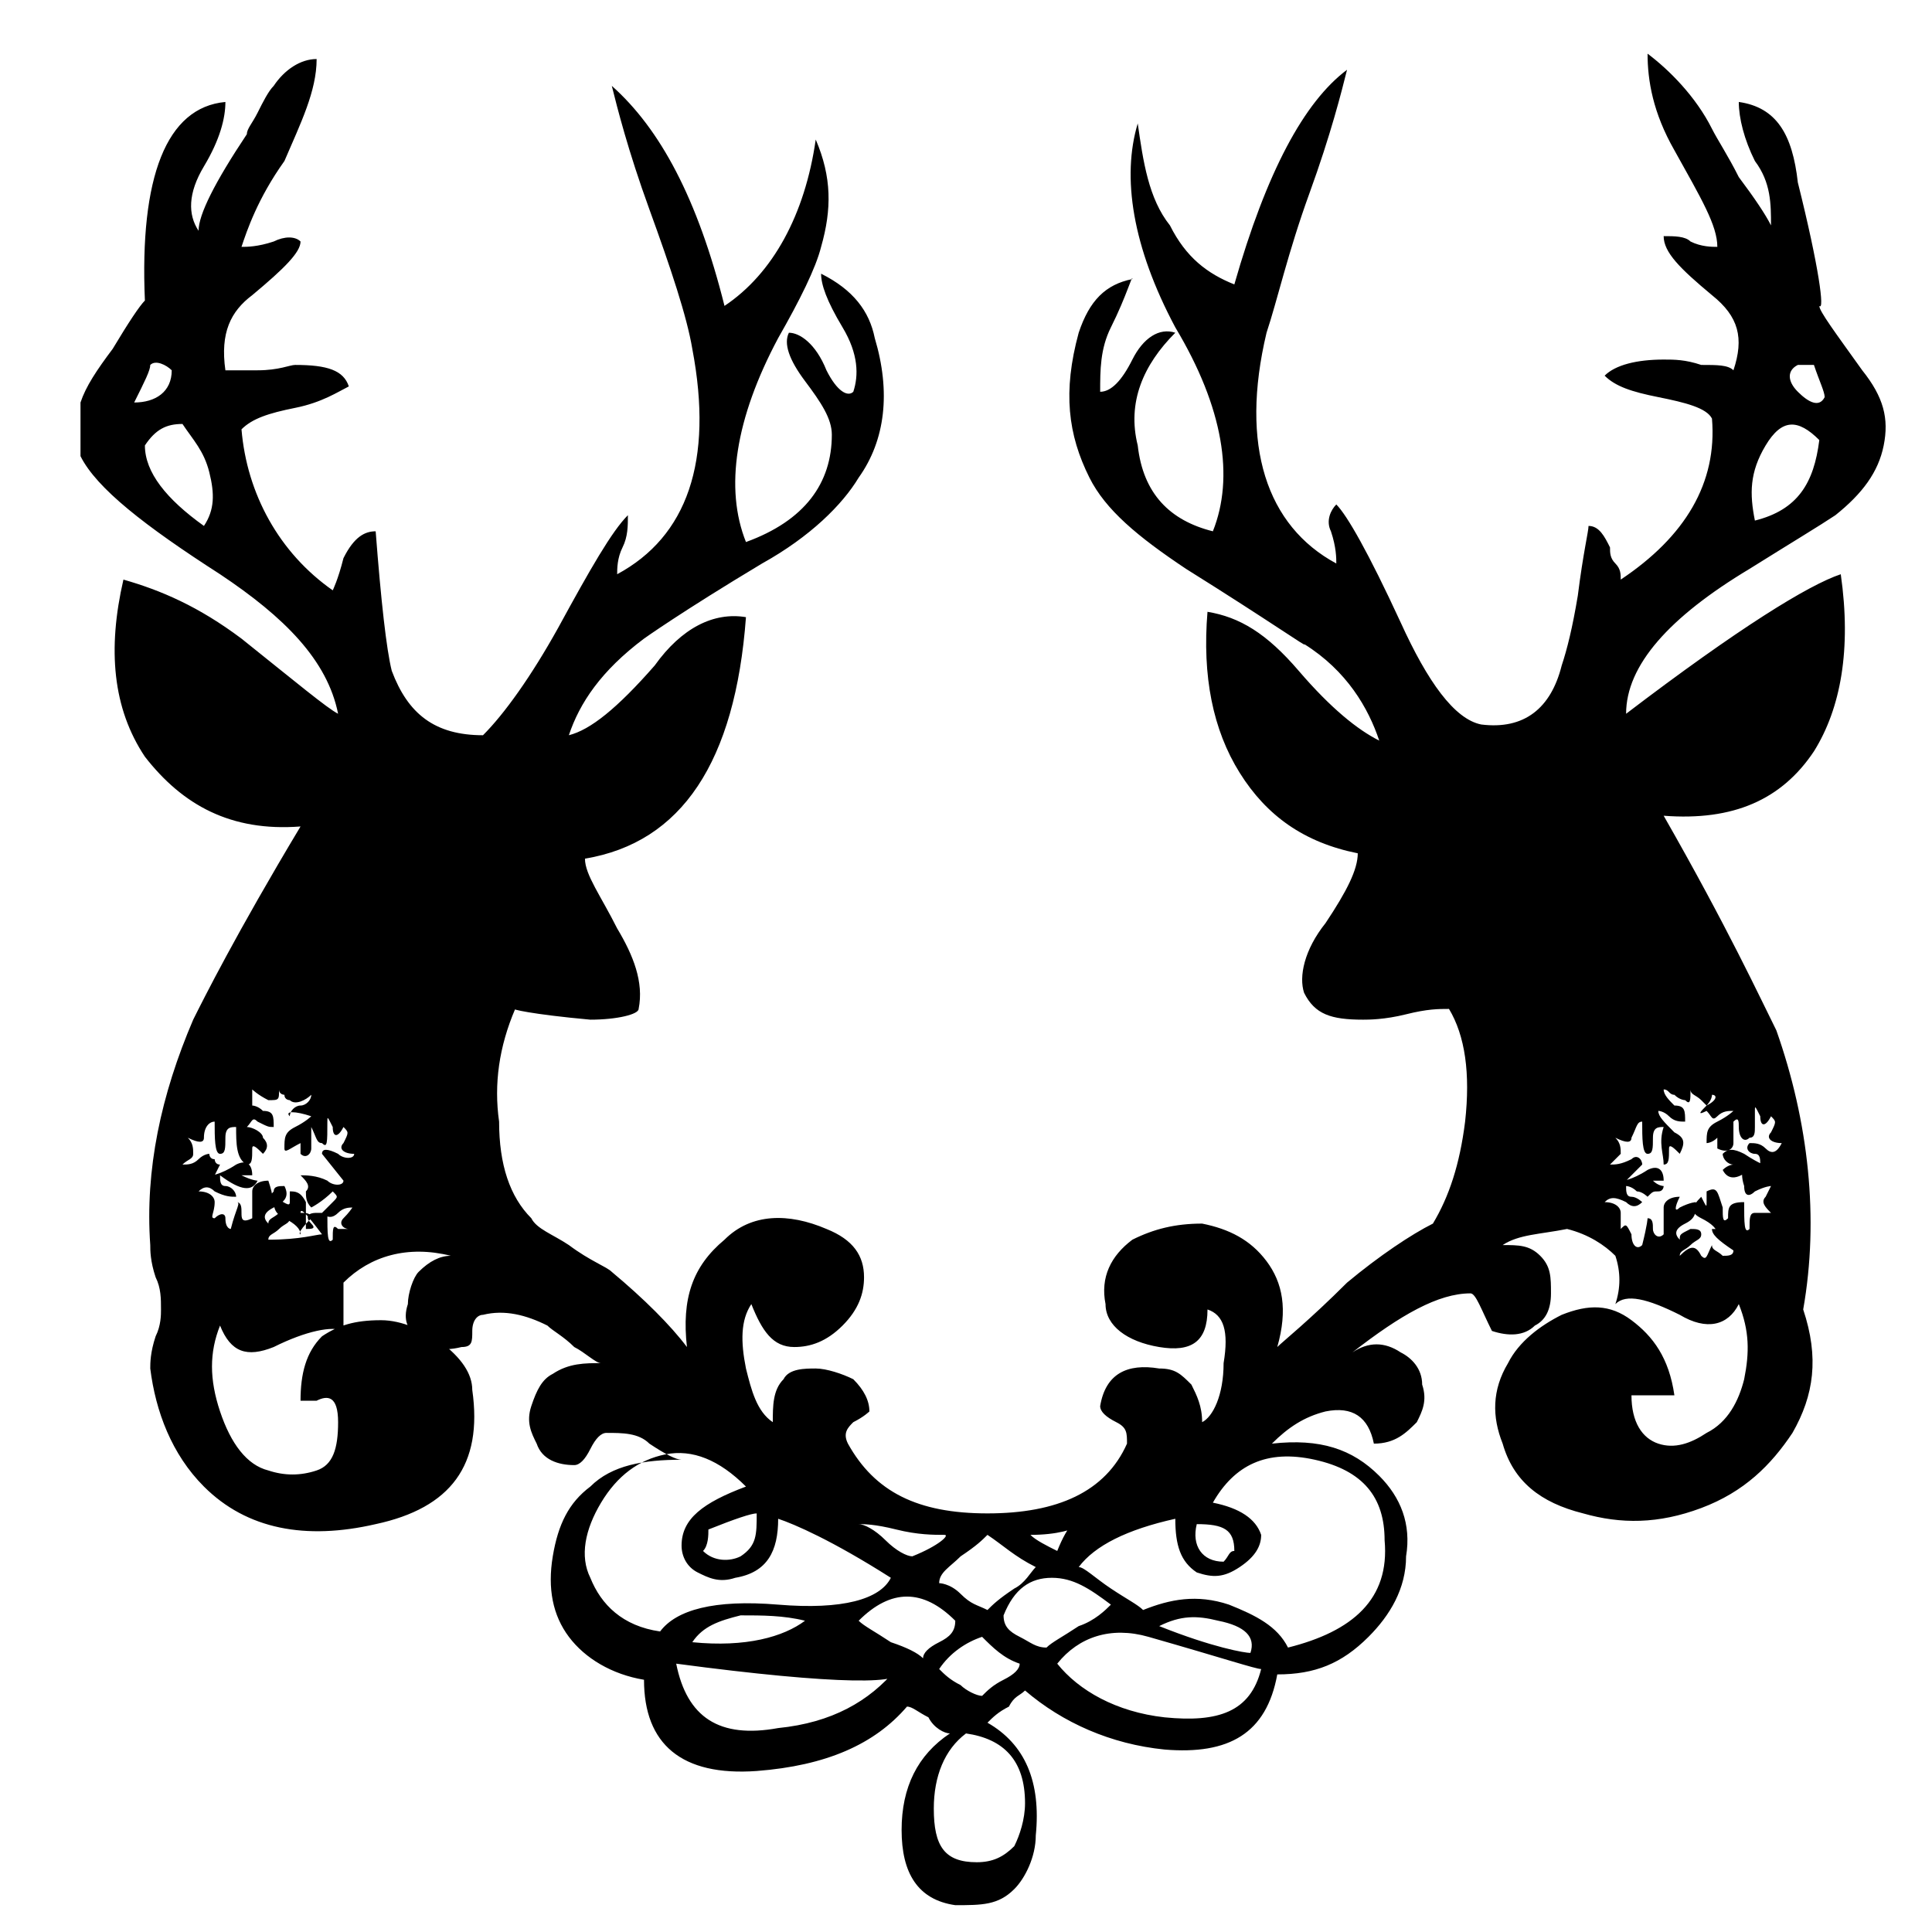<?xml version="1.0" encoding="utf-8"?>
<!-- Generator: Adobe Illustrator 21.1.0, SVG Export Plug-In . SVG Version: 6.00 Build 0)  -->
<svg version="1.1" id="Layer_1" xmlns="http://www.w3.org/2000/svg" xmlns:xlink="http://www.w3.org/1999/xlink" x="0px" y="0px"
	 viewBox="0 0 36 36" style="enable-background:new 0 0 36 36;" xml:space="preserve">
<g>
	<path d="M1.5,7.5c0.1-0.3,0.3-0.6,0.6-1C2.4,6,2.6,5.7,2.7,5.6C2.6,3.3,3.1,2,4.2,1.9c0,0.3-0.1,0.7-0.4,1.2C3.5,3.6,3.5,4,3.7,4.3
		c0-0.3,0.3-0.9,0.9-1.8c0-0.1,0.1-0.2,0.2-0.4C4.9,1.9,5,1.7,5.1,1.6c0.2-0.3,0.5-0.5,0.8-0.5c0,0.6-0.3,1.2-0.6,1.9
		C4.8,3.7,4.6,4.3,4.5,4.6c0.1,0,0.3,0,0.6-0.1c0.2-0.1,0.4-0.1,0.5,0C5.6,4.7,5.3,5,4.7,5.5C4.3,5.8,4.1,6.2,4.2,6.9
		c0.1,0,0.3,0,0.6,0c0.4,0,0.6-0.1,0.7-0.1c0.6,0,0.9,0.1,1,0.4c-0.2,0.1-0.5,0.3-1,0.4c-0.5,0.1-0.8,0.2-1,0.4
		c0.1,1.2,0.7,2.3,1.7,3c0,0,0.1-0.2,0.2-0.6C6.6,10,6.8,9.9,7,9.9c0.1,1.3,0.2,2.2,0.3,2.6c0.3,0.8,0.8,1.2,1.7,1.2
		c0.4-0.4,0.9-1.1,1.4-2c0.6-1.1,1-1.8,1.3-2.1c0,0.2,0,0.4-0.1,0.6c-0.1,0.2-0.1,0.4-0.1,0.5c1.3-0.7,1.8-2.1,1.4-4.2
		c-0.1-0.6-0.4-1.5-0.8-2.6c-0.4-1.1-0.6-1.9-0.7-2.3c0.9,0.8,1.6,2.1,2.1,4.1c0.9-0.6,1.5-1.7,1.7-3.1c0.3,0.7,0.3,1.3,0.1,2
		c-0.1,0.4-0.4,1-0.8,1.7c-0.8,1.5-1,2.8-0.6,3.8c1.1-0.4,1.6-1.1,1.6-2c0-0.3-0.2-0.6-0.5-1c-0.3-0.4-0.4-0.7-0.3-0.9
		c0.2,0,0.5,0.2,0.7,0.7c0.2,0.4,0.4,0.5,0.5,0.4c0.1-0.3,0.1-0.7-0.2-1.2c-0.3-0.5-0.4-0.8-0.4-1c0.6,0.3,0.9,0.7,1,1.2
		c0.3,1,0.2,1.9-0.3,2.6c-0.3,0.5-0.9,1.1-1.8,1.6c-1.5,0.9-2.2,1.4-2.2,1.4c-0.8,0.6-1.2,1.2-1.4,1.8c0.4-0.1,0.9-0.5,1.6-1.3
		c0.5-0.7,1.1-1,1.7-0.9c-0.2,2.7-1.2,4.2-3,4.5c0,0.3,0.3,0.7,0.6,1.3c0.3,0.5,0.5,1,0.4,1.5C11.9,18.9,11.5,19,11,19
		c-1.1-0.1-1.5-0.2-1.4-0.2c-0.3,0.7-0.4,1.4-0.3,2.1c0,0.8,0.2,1.4,0.6,1.8c0.1,0.2,0.4,0.3,0.7,0.5c0.4,0.3,0.7,0.4,0.8,0.5
		c0.6,0.5,1.1,1,1.4,1.4c-0.1-0.9,0.1-1.5,0.7-2c0.5-0.5,1.2-0.5,1.9-0.2c0.5,0.2,0.7,0.5,0.7,0.9c0,0.3-0.1,0.6-0.4,0.9
		s-0.6,0.4-0.9,0.4c-0.4,0-0.6-0.3-0.8-0.8c-0.2,0.3-0.2,0.7-0.1,1.2c0.1,0.4,0.2,0.8,0.5,1c0-0.3,0-0.6,0.2-0.8
		c0.1-0.2,0.4-0.2,0.6-0.2c0.2,0,0.5,0.1,0.7,0.2c0.2,0.2,0.3,0.4,0.3,0.6c0,0-0.1,0.1-0.3,0.2c-0.1,0.1-0.2,0.2-0.1,0.4
		c0.5,0.9,1.3,1.3,2.6,1.3s2.2-0.4,2.6-1.3c0-0.2,0-0.3-0.2-0.4c-0.2-0.1-0.3-0.2-0.3-0.3c0.1-0.6,0.5-0.8,1.1-0.7
		c0.3,0,0.4,0.1,0.6,0.3c0.1,0.2,0.2,0.4,0.2,0.7c0.2-0.1,0.4-0.5,0.4-1.1c0.1-0.6,0-0.9-0.3-1c0,0.6-0.3,0.8-0.9,0.7
		c-0.6-0.1-1-0.4-1-0.8c-0.1-0.5,0.1-0.9,0.5-1.2c0.4-0.2,0.8-0.3,1.3-0.3c0.5,0.1,0.9,0.3,1.2,0.7c0.3,0.4,0.4,0.9,0.2,1.6
		c0.1-0.1,0.6-0.5,1.3-1.2c0.6-0.5,1.2-0.9,1.6-1.1c0.3-0.5,0.5-1.1,0.6-1.9c0.1-0.9,0-1.6-0.3-2.1c-0.2,0-0.4,0-0.8,0.1
		C25.8,19,25.5,19,25.4,19c-0.6,0-0.9-0.1-1.1-0.5c-0.1-0.3,0-0.8,0.4-1.3c0.4-0.6,0.6-1,0.6-1.3c-1-0.2-1.7-0.7-2.2-1.5
		c-0.5-0.8-0.7-1.8-0.6-3c0.6,0.1,1.1,0.4,1.7,1.1c0.6,0.7,1.1,1.1,1.5,1.3c-0.2-0.6-0.6-1.3-1.4-1.8c0.1,0.1-0.6-0.4-2.2-1.4
		c-0.9-0.6-1.5-1.1-1.8-1.7c-0.4-0.8-0.5-1.6-0.2-2.7c0.2-0.6,0.5-0.9,1-1c0-0.1-0.1,0.3-0.4,0.9c-0.2,0.4-0.2,0.8-0.2,1.2
		c0.2,0,0.4-0.2,0.6-0.6c0.2-0.4,0.5-0.6,0.8-0.5c-0.6,0.6-0.9,1.3-0.7,2.1c0.1,0.9,0.6,1.4,1.4,1.6c0.4-1,0.2-2.3-0.7-3.8
		c-0.8-1.5-1-2.8-0.7-3.8c0.1,0.7,0.2,1.4,0.6,1.9c0.3,0.6,0.7,0.9,1.2,1.1c0.6-2.1,1.3-3.4,2.1-4c-0.1,0.4-0.3,1.2-0.7,2.3
		c-0.4,1.1-0.6,2-0.8,2.6c-0.5,2.1,0,3.6,1.3,4.3c0-0.1,0-0.3-0.1-0.6c-0.1-0.2,0-0.4,0.1-0.5c0.2,0.2,0.6,0.9,1.2,2.2
		c0.5,1.1,1,1.8,1.5,1.9c0.8,0.1,1.3-0.3,1.5-1.1c0.1-0.3,0.2-0.7,0.3-1.3c0.1-0.8,0.2-1.2,0.2-1.3c0.2,0,0.3,0.2,0.4,0.4
		c0,0.1,0,0.2,0.1,0.3s0.1,0.2,0.1,0.3c1.2-0.8,1.8-1.8,1.7-3c-0.1-0.2-0.5-0.3-1-0.4c-0.5-0.1-0.8-0.2-1-0.4
		c0.2-0.2,0.6-0.3,1.1-0.3c0.2,0,0.4,0,0.7,0.1c0.3,0,0.5,0,0.6,0.1c0.2-0.6,0.1-1-0.4-1.4C31.3,5,31,4.7,31,4.4
		c0.2,0,0.4,0,0.5,0.1c0.2,0.1,0.4,0.1,0.5,0.1c0-0.4-0.3-0.9-0.8-1.8c-0.4-0.7-0.5-1.3-0.5-1.8c0.4,0.3,0.9,0.8,1.2,1.4
		c0.1,0.2,0.3,0.5,0.5,0.9C32.7,3.7,32.9,4,33,4.2C33,3.8,33,3.4,32.7,3c-0.2-0.4-0.3-0.8-0.3-1.1c0.7,0.1,1,0.6,1.1,1.5
		C33.9,5,34,5.8,33.9,5.7c0,0.1,0.3,0.5,0.8,1.2c0.4,0.5,0.5,0.9,0.4,1.4c-0.1,0.5-0.4,0.9-0.9,1.3c-0.3,0.2-0.8,0.5-1.6,1
		c-1.5,0.9-2.3,1.8-2.3,2.7c2.1-1.6,3.4-2.4,4-2.6c0.2,1.4,0,2.5-0.5,3.3c-0.6,0.9-1.5,1.3-2.8,1.2c1.2,2.1,1.8,3.4,2.1,4
		c0.6,1.7,0.8,3.5,0.5,5.2c0.3,0.9,0.2,1.6-0.2,2.3c-0.4,0.6-0.9,1.1-1.7,1.4c-0.8,0.3-1.5,0.3-2.2,0.1c-0.8-0.2-1.3-0.6-1.5-1.3
		c-0.2-0.5-0.2-1,0.1-1.5c0.2-0.4,0.6-0.7,1-0.9c0.5-0.2,0.9-0.2,1.3,0.1c0.4,0.3,0.7,0.7,0.8,1.4h-0.8c0,0.5,0.2,0.8,0.5,0.9
		c0.3,0.1,0.6,0,0.9-0.2c0.4-0.2,0.6-0.6,0.7-1c0.1-0.5,0.1-0.9-0.1-1.4c-0.2,0.4-0.6,0.5-1.1,0.2c-0.6-0.3-1-0.4-1.2-0.2
		c0.1-0.3,0.1-0.6,0-0.9c-0.2-0.2-0.5-0.4-0.9-0.5C28.7,23,28.3,23,28,23.2c0.3,0,0.5,0,0.7,0.2c0.2,0.2,0.2,0.4,0.2,0.7
		c0,0.3-0.1,0.5-0.3,0.6c-0.2,0.2-0.5,0.2-0.8,0.1c-0.2-0.4-0.3-0.7-0.4-0.7c-0.6,0-1.3,0.4-2.2,1.1c0.3-0.2,0.6-0.2,0.9,0
		c0.2,0.1,0.4,0.3,0.4,0.6c0.1,0.3,0,0.5-0.1,0.7c-0.2,0.2-0.4,0.4-0.8,0.4c-0.1-0.5-0.4-0.7-0.9-0.6c-0.4,0.1-0.7,0.3-1,0.6
		c0.9-0.1,1.5,0.1,2,0.6c0.4,0.4,0.6,0.9,0.5,1.5c0,0.6-0.3,1.1-0.7,1.5c-0.5,0.5-1,0.7-1.7,0.7c-0.2,1.1-0.9,1.5-2.1,1.4
		c-1-0.1-1.9-0.5-2.6-1.1c-0.1,0.1-0.2,0.1-0.3,0.3c-0.2,0.1-0.3,0.2-0.4,0.3c0.7,0.4,1,1.1,0.9,2.1c0,0.4-0.2,0.8-0.4,1
		c-0.3,0.3-0.6,0.3-1.1,0.3c-0.7-0.1-1-0.6-1-1.4c0-0.8,0.3-1.4,0.9-1.8c-0.1,0-0.3-0.1-0.4-0.3c-0.2-0.1-0.3-0.2-0.4-0.2
		c-0.6,0.7-1.5,1.1-2.8,1.2c-1.4,0.1-2.1-0.5-2.1-1.7c-0.6-0.1-1.1-0.4-1.4-0.8c-0.3-0.4-0.4-0.9-0.3-1.5s0.3-1,0.7-1.3
		c0.4-0.4,1-0.5,1.7-0.5c-0.1,0-0.3-0.1-0.6-0.3c-0.2-0.2-0.5-0.2-0.8-0.2c-0.1,0-0.2,0.1-0.3,0.3c-0.1,0.2-0.2,0.3-0.3,0.3
		c-0.3,0-0.6-0.1-0.7-0.4c-0.1-0.2-0.2-0.4-0.1-0.7c0.1-0.3,0.2-0.5,0.4-0.6c0.3-0.2,0.6-0.2,0.9-0.2c-0.1,0-0.3-0.2-0.5-0.3
		c-0.2-0.2-0.4-0.3-0.5-0.4c-0.4-0.2-0.8-0.3-1.2-0.2c-0.1,0-0.2,0.1-0.2,0.3c0,0.2,0,0.3-0.2,0.3c-0.4,0.1-0.6,0-0.8-0.2
		c-0.2-0.1-0.3-0.3-0.2-0.6c0-0.2,0.1-0.5,0.2-0.6c0.2-0.2,0.4-0.3,0.6-0.3c-0.8-0.2-1.5,0-2,0.5c0,0.1,0,0.3,0,0.5
		c0,0.2,0,0.3,0,0.4c-0.2-0.1-0.7,0-1.3,0.3c-0.5,0.2-0.8,0.1-1-0.4c-0.2,0.5-0.2,1,0,1.6c0.2,0.6,0.5,1,0.9,1.1
		c0.3,0.1,0.6,0.1,0.9,0c0.3-0.1,0.4-0.4,0.4-0.9C6.3,26,6.1,26,5.9,26.1c-0.2,0-0.3,0-0.3,0c0-0.5,0.1-0.9,0.4-1.2
		c0.3-0.2,0.6-0.3,1.1-0.3c0.4,0,0.8,0.2,1.1,0.4c0.4,0.3,0.6,0.6,0.6,0.9C9,27.3,8.4,28.1,7,28.4c-1.3,0.3-2.4,0.1-3.2-0.7
		c-0.6-0.6-0.9-1.4-1-2.2c0-0.1,0-0.3,0.1-0.6C3,24.7,3,24.5,3,24.4c0-0.2,0-0.4-0.1-0.6c-0.1-0.3-0.1-0.5-0.1-0.6
		c-0.1-1.4,0.2-2.8,0.8-4.2c0.2-0.4,0.8-1.6,2-3.6c-1.3,0.1-2.2-0.4-2.9-1.3c-0.6-0.9-0.7-2-0.4-3.3c0.7,0.2,1.4,0.5,2.2,1.1
		c1,0.8,1.6,1.3,1.8,1.4c-0.2-1-1-1.8-2.2-2.6C2.7,9.8,1.8,9.1,1.5,8.5V7.5z M3.2,6.9C3.1,6.8,2.9,6.7,2.8,6.8
		c0,0.1-0.1,0.3-0.3,0.7C2.9,7.5,3.2,7.3,3.2,6.9z M3.8,9.8C4,9.5,4,9.2,3.9,8.8C3.8,8.4,3.6,8.2,3.4,7.9c-0.3,0-0.5,0.1-0.7,0.4
		C2.7,8.8,3.1,9.3,3.8,9.8z M4.7,20.6c0,0,0.1,0,0.2,0.1c0.2,0,0.2,0.1,0.2,0.3C5,21,5,21,4.8,20.9c-0.1-0.1-0.1,0-0.2,0.1
		c0.1,0,0.3,0.1,0.3,0.2c0.1,0.1,0.1,0.2,0,0.3c-0.1-0.1-0.2-0.2-0.2-0.1c0,0.2,0,0.3-0.1,0.3c-0.2-0.1-0.2-0.4-0.2-0.7
		c-0.1,0-0.2,0-0.2,0.2c0,0.2,0,0.3-0.1,0.3c-0.1,0-0.1-0.3-0.1-0.6c-0.1,0-0.2,0.1-0.2,0.3c0,0.1-0.1,0.1-0.3,0
		c0.1,0.1,0.1,0.2,0.1,0.3c0,0.1-0.1,0.1-0.2,0.2c0.1,0,0.2,0,0.3-0.1c0.1-0.1,0.2-0.1,0.2-0.1c0,0,0,0.1,0.1,0.1c0,0,0,0.1,0.1,0.1
		L4,21.9c-0.1,0,0.1,0,0.4-0.2c0.2-0.1,0.3,0,0.3,0.2c-0.2,0-0.3,0-0.2,0C4.7,22,4.8,22,4.8,22c-0.1,0.2-0.3,0.2-0.7-0.1
		c0,0.1,0,0.2,0.1,0.2c0.1,0,0.2,0.1,0.2,0.2c-0.1,0-0.2,0-0.4-0.1c-0.1-0.1-0.2-0.1-0.3,0c0.2,0,0.3,0.1,0.3,0.2
		c0,0.2-0.1,0.3,0,0.3c0.1-0.1,0.2-0.1,0.2,0c0,0.2,0.1,0.2,0.1,0.2c0.1-0.4,0.2-0.5,0.1-0.5c0.1,0,0.1,0.1,0.1,0.2
		c0,0.1,0,0.2,0.2,0.1c0-0.4,0-0.5,0-0.5c0-0.1,0.1-0.2,0.3-0.2c0.1,0.3,0.1,0.4,0,0.4c0,0,0-0.1,0.1-0.2c0-0.1,0.1-0.1,0.2-0.1
		c0.1,0.2,0,0.3-0.2,0.4c-0.2,0.1-0.2,0.2-0.1,0.3c0-0.1,0.1-0.1,0.2-0.2s0.2,0,0.2,0.1c0,0.1-0.1,0.1-0.2,0.2
		c-0.1,0.1-0.2,0.1-0.2,0.2c0.6,0,0.9-0.1,1-0.1c-0.3-0.4-0.4-0.5-0.4-0.4c0.1,0,0.2,0,0.2,0.1C5.5,23,5.6,23,5.6,23
		c0-0.1-0.1-0.2-0.3-0.3c-0.2-0.1-0.2-0.2-0.2-0.4c0.2,0.1,0.3,0.2,0.3,0.1c0,0.1,0,0,0-0.2c0.1,0,0.2,0,0.3,0.2c0-0.1,0,0.1,0,0.5
		c0.1,0,0.2,0,0.1-0.1c-0.1-0.1-0.1-0.2,0.1-0.2h0.2c0,0.4,0,0.6,0.1,0.5c0-0.2,0-0.3,0.1-0.2c0.1,0,0.2,0,0.2,0
		c-0.1,0-0.2-0.1-0.1-0.2c0.2-0.2,0.2-0.3,0.2-0.2c-0.1,0-0.2,0-0.3,0.1c-0.1,0.1-0.2,0.1-0.3,0c0,0,0.1-0.1,0.2-0.2
		c0.1-0.1,0.1-0.1,0-0.2c-0.2,0.2-0.4,0.3-0.4,0.3c-0.1-0.1-0.1-0.2-0.1-0.3c0.1-0.1,0-0.2-0.1-0.3c0.1,0,0.3,0,0.5,0.1
		c0.1,0.1,0.3,0.1,0.3,0L6,21.5c0-0.1,0.1-0.1,0.3,0c0.1,0.1,0.3,0.1,0.3,0c-0.2,0-0.3-0.1-0.2-0.2c0.1-0.2,0.1-0.2,0-0.3
		c-0.1,0.2-0.2,0.2-0.2,0c-0.1-0.2-0.1-0.2-0.1-0.1c0,0.4,0,0.5-0.1,0.4c-0.1,0-0.1-0.1-0.2-0.3c0,0.2,0,0.3,0,0.4
		c0,0.1-0.1,0.2-0.2,0.1c0-0.2,0-0.3,0-0.2c-0.2,0.1-0.3,0.2-0.3,0.1c0-0.2,0-0.3,0.2-0.4c0.2-0.1,0.3-0.2,0.3-0.2
		c-0.3-0.1-0.5-0.1-0.4,0c0-0.1,0.1-0.2,0.2-0.2c0.1,0,0.2-0.1,0.2-0.2c-0.1,0.1-0.3,0.2-0.4,0.1c0,0-0.1,0-0.1-0.1
		c0,0-0.1,0-0.1-0.1c0,0.2,0,0.2-0.2,0.2c-0.2-0.1-0.3-0.2-0.3-0.2C4.7,20.5,4.7,20.6,4.7,20.6z M14.5,29.9c1.2,0.1,1.9-0.1,2.1-0.5
		c-1.1-0.7-1.8-1-2.1-1.1c0,0.6-0.2,1-0.8,1.1c-0.3,0.1-0.5,0-0.7-0.1c-0.2-0.1-0.3-0.3-0.3-0.5c0-0.5,0.4-0.8,1.2-1.1
		c-0.5-0.5-1-0.7-1.5-0.6c-0.5,0.1-0.9,0.4-1.2,0.9c-0.3,0.5-0.4,1-0.2,1.4c0.2,0.5,0.6,0.9,1.3,1C12.6,30,13.3,29.8,14.5,29.9z
		 M14.5,32.2c1-0.1,1.7-0.5,2.2-1.1c0.3,0.3-1.1,0.3-4.1-0.1C12.8,32,13.4,32.4,14.5,32.2z M15,30.2c-0.4-0.1-0.8-0.1-1.2-0.1
		c-0.4,0.1-0.7,0.2-0.9,0.5C13.9,30.7,14.6,30.5,15,30.2z M13.1,28.9c0.2,0.2,0.5,0.2,0.7,0.1c0.3-0.2,0.3-0.4,0.3-0.8
		c-0.1,0-0.4,0.1-0.9,0.3C13.2,28.6,13.2,28.8,13.1,28.9z M16.6,30.6c0.3,0.1,0.5,0.2,0.6,0.3c0-0.1,0.1-0.2,0.3-0.3
		c0.2-0.1,0.3-0.2,0.3-0.4c-0.6-0.6-1.2-0.6-1.8,0C16.1,30.3,16.3,30.4,16.6,30.6z M17.6,28.6c-0.2,0-0.5,0-0.9-0.1
		c-0.4-0.1-0.6-0.1-0.7-0.1c0.1,0,0.3,0.1,0.5,0.3c0.2,0.2,0.4,0.3,0.5,0.3C17.5,28.8,17.7,28.6,17.6,28.6z M17.9,29.7
		c0.2,0.2,0.3,0.2,0.5,0.3c0.1-0.1,0.2-0.2,0.5-0.4c0.2-0.1,0.3-0.3,0.4-0.4c-0.4-0.2-0.6-0.4-0.9-0.6c-0.1,0.1-0.2,0.2-0.5,0.4
		c-0.2,0.2-0.4,0.3-0.4,0.5C17.5,29.5,17.7,29.5,17.9,29.7z M18.9,34.4c0.1-0.2,0.2-0.5,0.2-0.8c0-0.8-0.4-1.2-1.1-1.3
		c-0.4,0.3-0.6,0.8-0.6,1.4c0,0.7,0.2,1,0.8,1C18.5,34.7,18.7,34.6,18.9,34.4z M17.9,31.4c0.1,0.1,0.3,0.2,0.4,0.2
		c0.1-0.1,0.2-0.2,0.4-0.3c0.2-0.1,0.3-0.2,0.3-0.3c-0.3-0.1-0.5-0.3-0.7-0.5c-0.3,0.1-0.6,0.3-0.8,0.6
		C17.6,31.2,17.7,31.3,17.9,31.4z M19,30.5c0.2,0.1,0.3,0.2,0.5,0.2c0.1-0.1,0.3-0.2,0.6-0.4c0.3-0.1,0.5-0.3,0.6-0.4
		c-0.4-0.3-0.7-0.5-1.1-0.5c-0.4,0-0.7,0.2-0.9,0.7C18.7,30.3,18.8,30.4,19,30.5z M19.7,28.9c0.2-0.5,0.4-0.7,0.5-0.5
		c-0.2,0.1-0.5,0.2-1,0.2C19.3,28.7,19.5,28.8,19.7,28.9z M21.7,32c1,0.1,1.6-0.1,1.8-0.9c-0.1,0-0.7-0.2-2.1-0.6
		c-0.7-0.2-1.3,0-1.7,0.5C20.1,31.5,20.8,31.9,21.7,32z M24.5,27.2c-0.9-0.2-1.5,0.1-1.9,0.8c0.5,0.1,0.8,0.3,0.9,0.6
		c0,0.2-0.1,0.4-0.4,0.6c-0.3,0.2-0.5,0.2-0.8,0.1c-0.3-0.2-0.4-0.5-0.4-1c-0.9,0.2-1.5,0.5-1.8,0.9c0.1,0,0.3,0.2,0.6,0.4
		c0.3,0.2,0.5,0.3,0.6,0.4c0.5-0.2,1-0.3,1.6-0.1c0.5,0.2,0.9,0.4,1.1,0.8c1.2-0.3,1.9-0.9,1.8-2C25.8,27.9,25.4,27.4,24.5,27.2z
		 M22.7,30.2c-0.4-0.1-0.7-0.1-1.1,0.1c1,0.4,1.6,0.5,1.7,0.5C23.4,30.5,23.2,30.3,22.7,30.2z M23,28.9c0-0.4-0.2-0.5-0.7-0.5
		c-0.1,0.4,0.1,0.7,0.5,0.7C22.9,29,22.9,28.9,23,28.9z M31.8,20.6c0,0,0,0-0.1-0.1s-0.2-0.1-0.2-0.2c0,0.2,0,0.3-0.1,0.2
		c0,0-0.1,0-0.2-0.1c-0.1,0-0.1-0.1-0.2-0.1c0,0.1,0.1,0.2,0.2,0.3c0.2,0,0.2,0.1,0.2,0.3c-0.1,0-0.2,0-0.3-0.1
		c-0.1-0.1-0.2-0.1-0.2-0.1c0,0.1,0.1,0.2,0.3,0.4c0.2,0.1,0.2,0.2,0.1,0.4c-0.1-0.1-0.2-0.2-0.2-0.1c0,0.2,0,0.3-0.1,0.3
		C31,21.5,30.9,21.3,31,21c-0.1,0-0.2,0-0.2,0.2c0,0.2,0,0.3-0.1,0.3c-0.1,0-0.1-0.3-0.1-0.6c-0.1,0-0.1,0.1-0.2,0.3
		c0,0.1-0.1,0.1-0.3,0c0.1,0.1,0.1,0.2,0.1,0.3c0,0-0.1,0.1-0.2,0.2c0.1,0,0.2,0,0.4-0.1c0.1-0.1,0.2,0,0.2,0.1l-0.3,0.3
		c-0.1,0,0.1,0,0.4-0.2c0.2-0.1,0.3,0,0.3,0.2c-0.2,0-0.3,0-0.2,0c0.1,0.1,0.2,0.1,0.2,0.1c0,0,0,0.1-0.1,0.1c-0.1,0-0.1,0-0.2,0.1
		c0,0-0.1-0.1-0.2-0.1c-0.1-0.1-0.2-0.1-0.2-0.1c0,0.1,0,0.2,0.1,0.2c0.1,0,0.2,0.1,0.2,0.1c-0.1,0.1-0.2,0.1-0.3,0
		c-0.2-0.1-0.3-0.1-0.4,0c0.2,0,0.3,0.1,0.3,0.2c0,0.2,0,0.3,0,0.3c0.1-0.1,0.1-0.1,0.2,0.1c0,0.2,0.1,0.3,0.2,0.2
		c0.1-0.4,0.1-0.5,0.1-0.5c0.1,0,0.1,0.1,0.1,0.2c0,0.1,0.1,0.2,0.2,0.1c0-0.4,0-0.5,0-0.5c0-0.1,0.1-0.2,0.3-0.2
		c-0.1,0.2-0.1,0.3,0,0.2c0.2-0.1,0.3-0.1,0.3-0.1c0,0.2,0,0.3-0.2,0.4c-0.2,0.1-0.2,0.2-0.1,0.3c0-0.1,0-0.1,0.2-0.2
		c0.1,0,0.2,0,0.2,0.1c0,0.1-0.1,0.1-0.2,0.2c-0.1,0.1-0.2,0.1-0.2,0.2c0.2-0.2,0.3-0.2,0.4,0c0.1,0.1,0.1,0,0.2-0.2
		c0,0.1,0.1,0.1,0.2,0.2c0.1,0,0.2,0,0.2-0.1c-0.3-0.2-0.4-0.3-0.4-0.4c0.1,0,0.2,0,0.2,0.1C31.9,23,32,23,32,23
		c0-0.1-0.1-0.2-0.3-0.3c-0.2-0.1-0.2-0.2,0-0.4c0.1,0.2,0.1,0.2,0.1,0.1c0-0.1,0-0.2,0-0.2c0.2-0.1,0.2,0,0.3,0.3
		c0,0.2,0,0.3,0.1,0.2c0-0.2,0-0.3,0.3-0.3c0,0.4,0,0.6,0.1,0.5c0-0.2,0-0.3,0.1-0.3c0,0,0.1,0,0.1,0c0.1,0,0.1,0,0.2,0
		c-0.1-0.1-0.2-0.2-0.1-0.3l0.1-0.2c0,0-0.1,0-0.3,0.1c-0.1,0.1-0.2,0.1-0.2-0.1c-0.1-0.3,0-0.5,0.2-0.4c-0.3,0.3-0.5,0.3-0.6,0.1
		c0.1-0.1,0.2-0.1,0.2-0.1c-0.1,0-0.2-0.1-0.2-0.2c0.1-0.1,0.2-0.1,0.4,0c0.3,0.2,0.4,0.2,0.3,0.2c0-0.1,0-0.2-0.1-0.2
		c-0.1,0-0.2-0.1-0.1-0.2c0.1,0,0.2,0,0.3,0.1c0.1,0.1,0.2,0.1,0.3-0.1c-0.2,0-0.3-0.1-0.2-0.2c0.1-0.2,0.1-0.2,0-0.3
		c-0.1,0.2-0.2,0.2-0.2,0c-0.1-0.2-0.1-0.2-0.1-0.1c0,0,0,0.1,0,0.3c0,0.1,0,0.2-0.1,0.2c-0.1,0.1-0.2,0-0.2-0.2
		c0-0.1,0-0.2-0.1-0.1c0,0.2,0,0.3,0,0.4c0,0.1-0.1,0.2-0.3,0.1c0-0.2,0-0.2,0-0.2c-0.1,0.1-0.2,0.1-0.2,0.1c0-0.2,0-0.3,0.2-0.4
		c0.2-0.1,0.3-0.2,0.3-0.2c-0.1,0-0.2,0-0.3,0.1c-0.1,0.1-0.1,0-0.2-0.1C31.6,20.8,31.7,20.7,31.8,20.6c0.2-0.1,0.2-0.2,0.1-0.2
		C31.9,20.5,31.8,20.6,31.8,20.6z M33.9,8.2c-0.4-0.4-0.7-0.4-1,0.1c-0.3,0.5-0.3,0.9-0.2,1.4C33.5,9.5,33.8,9,33.9,8.2z M33.8,6.8
		h-0.3c-0.2,0.1-0.2,0.3,0,0.5s0.4,0.3,0.5,0.1C34,7.3,33.9,7.1,33.8,6.8z"/>
</g>
</svg>
